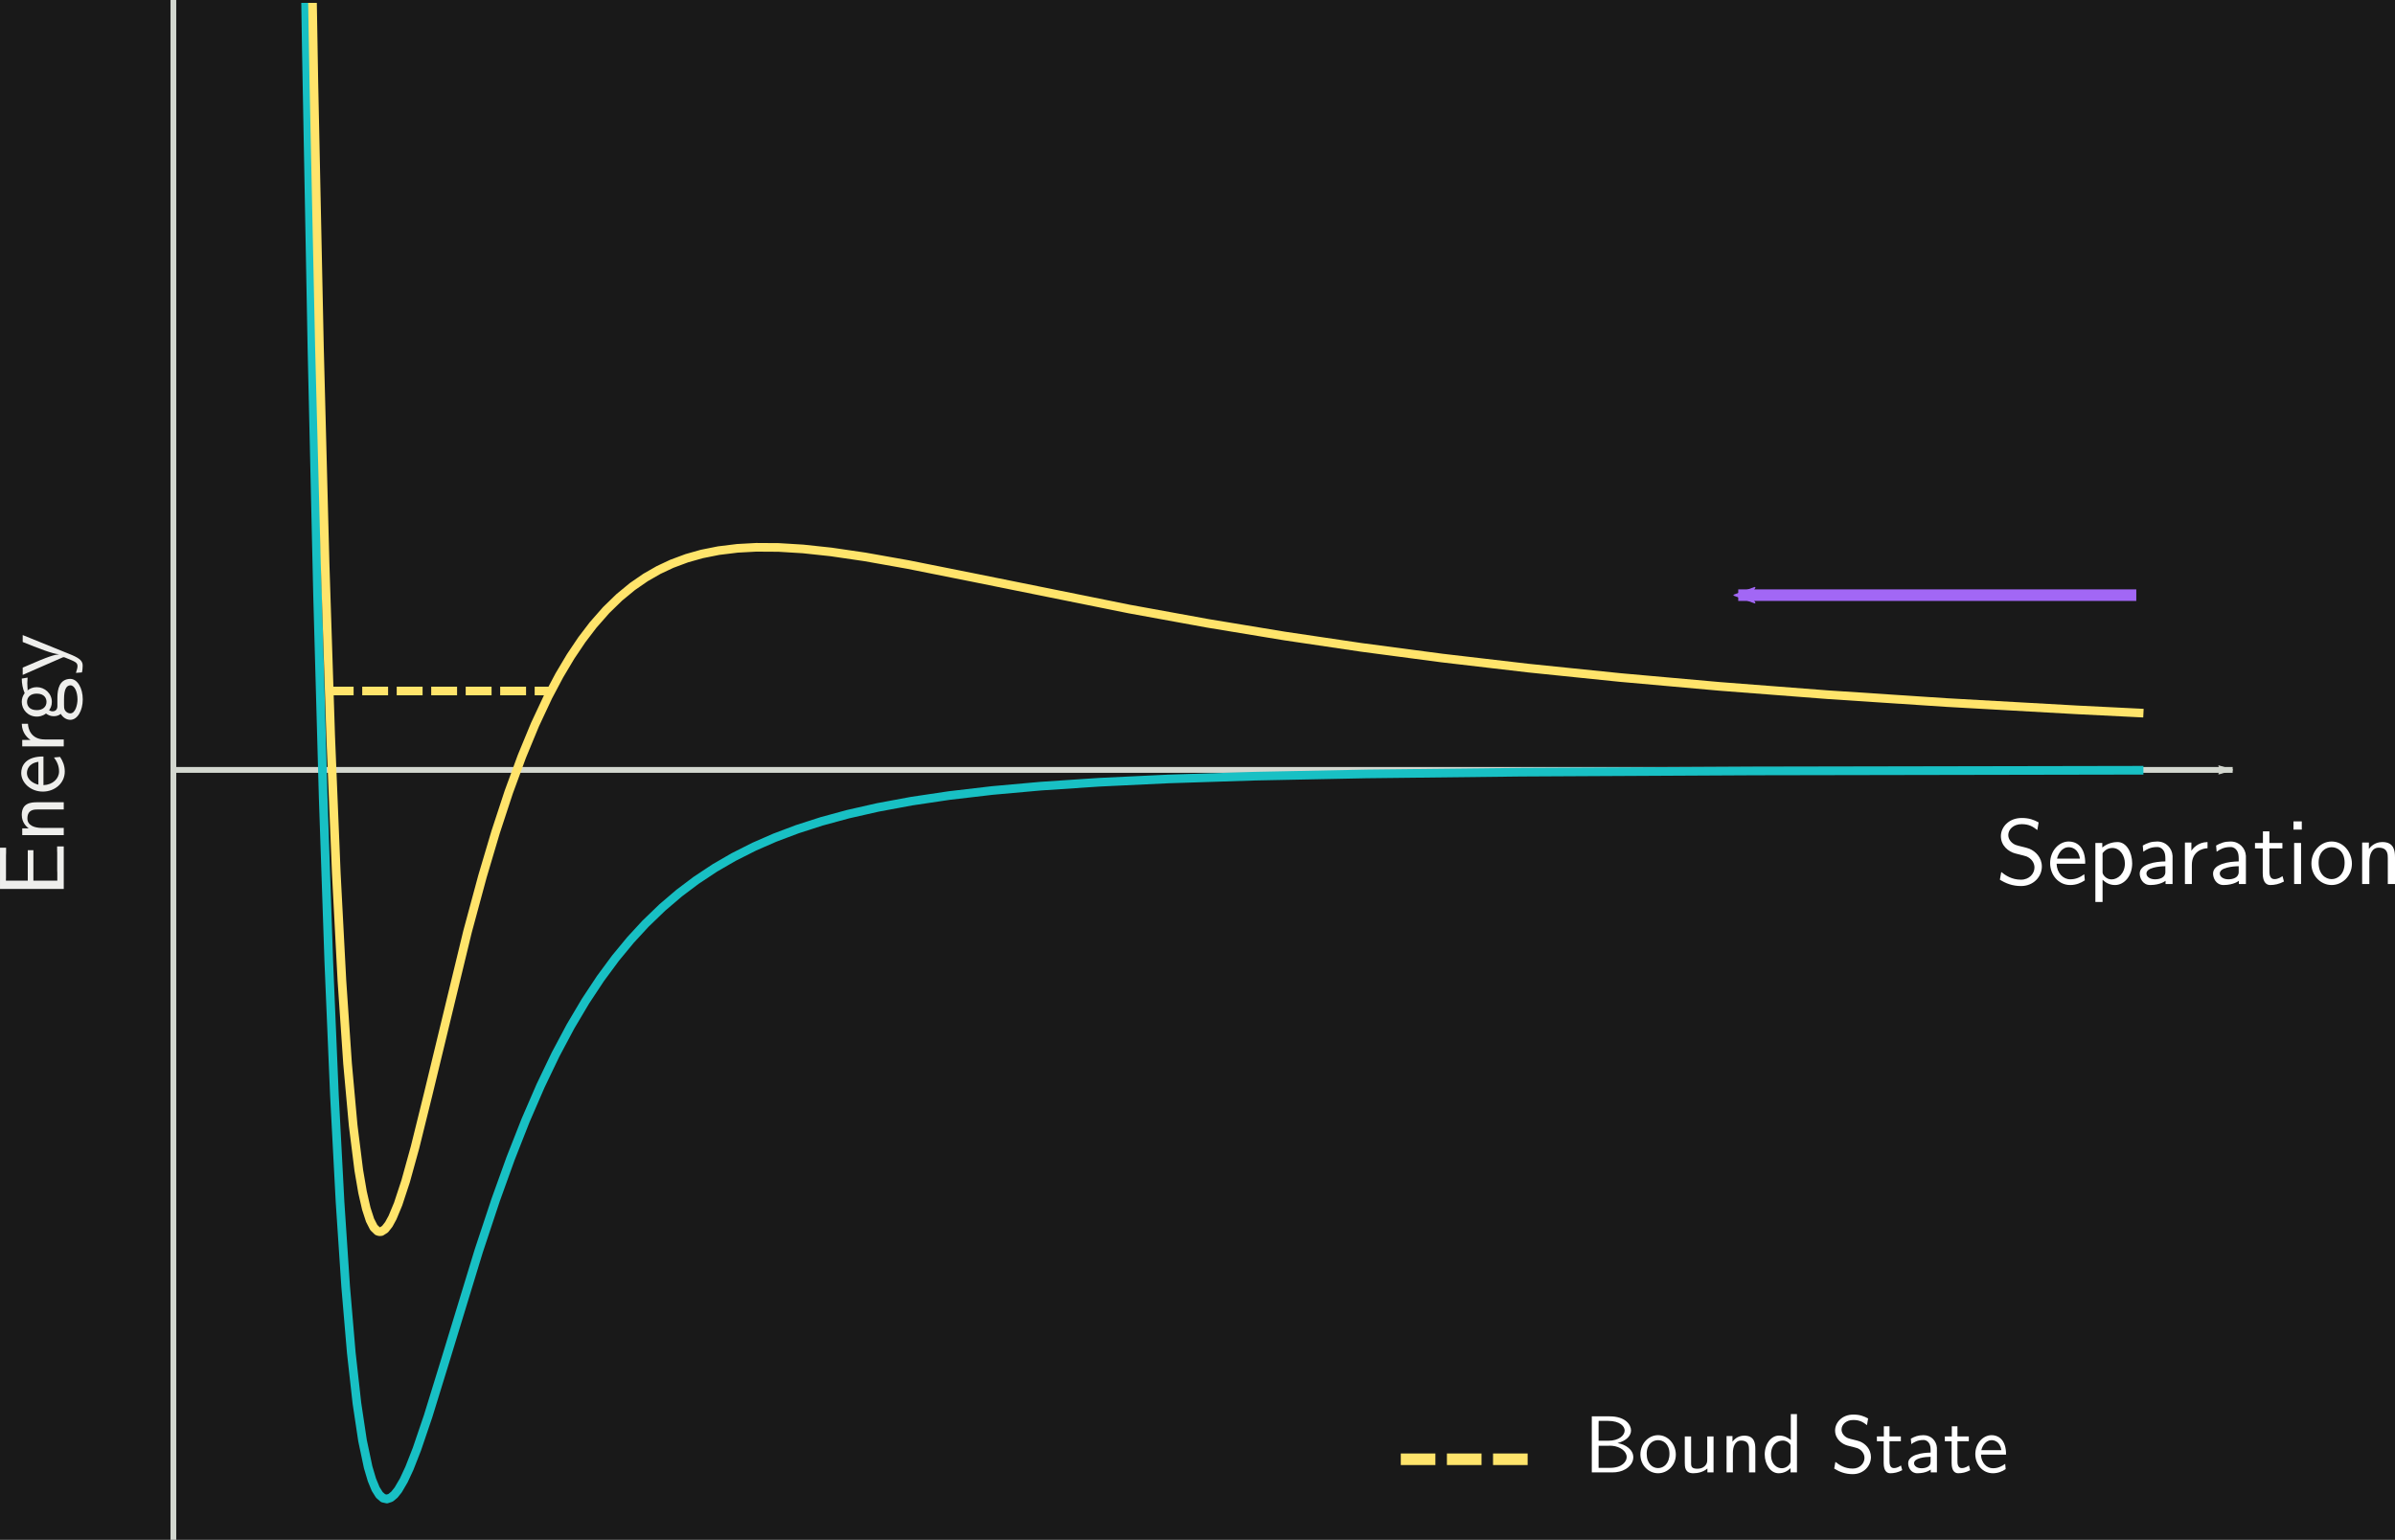 <?xml version="1.0" encoding="UTF-8" standalone="no"?>
<!-- Created with matplotlib (https://matplotlib.org/) -->

<svg
   xmlns:dc="http://purl.org/dc/elements/1.1/"
   xmlns:cc="http://creativecommons.org/ns#"
   xmlns:rdf="http://www.w3.org/1999/02/22-rdf-syntax-ns#"
   xmlns:svg="http://www.w3.org/2000/svg"
   xmlns="http://www.w3.org/2000/svg"
   xmlns:sodipodi="http://sodipodi.sourceforge.net/DTD/sodipodi-0.dtd"
   xmlns:inkscape="http://www.inkscape.org/namespaces/inkscape"
   height="267.112pt"
   version="1.1"
   viewBox="0 0 415.336 267.112"
   width="415.336pt"
   id="svg339"
   sodipodi:docname="PotentialsShape.svg"
   inkscape:version="0.92.4 (5da689c313, 2019-01-14)">
  <sodipodi:namedview
     pagecolor="#ffffff"
     bordercolor="#666666"
     borderopacity="1"
     objecttolerance="10"
     gridtolerance="10"
     guidetolerance="10"
     inkscape:pageopacity="0"
     inkscape:pageshadow="2"
     inkscape:window-width="1600"
     inkscape:window-height="835"
     id="namedview341"
     showgrid="false"
     inkscape:zoom="1.5507653"
     inkscape:cx="190.03977"
     inkscape:cy="204.26012"
     inkscape:window-x="0"
     inkscape:window-y="0"
     inkscape:window-maximized="1"
     inkscape:current-layer="axes_1"
     fit-margin-top="0"
     fit-margin-left="0"
     fit-margin-right="0"
     fit-margin-bottom="0" />
  <defs
     id="defs6"
     style="stroke-linecap:butt;stroke-linejoin:round">
    <marker
       inkscape:stockid="Arrow1Mstart"
       orient="auto"
       refY="0"
       refX="0"
       id="marker1511"
       style="overflow:visible;stroke-linecap:butt;stroke-linejoin:round"
       inkscape:isstock="true">
      <path
         id="path1033"
         d="M 0,0 5,-5 -12.5,0 5,5 Z"
         style="fill:#f62196;fill-opacity:1;fill-rule:evenodd;stroke:#f62196;stroke-width:1pt;stroke-linecap:butt;stroke-linejoin:round;stroke-opacity:1"
         transform="matrix(0.4,0,0,0.4,4,0)"
         inkscape:connector-curvature="0" />
    </marker>
    <marker
       inkscape:stockid="Arrow1Lend"
       orient="auto"
       refY="0"
       refX="0"
       id="marker2134"
       style="overflow:visible;stroke-linecap:butt;stroke-linejoin:round"
       inkscape:isstock="true">
      <path
         id="path2132"
         d="M 0,0 5,-5 -12.5,0 5,5 Z"
         style="fill:#d3d7cf;fill-opacity:1;fill-rule:evenodd;stroke:#d3d7cf;stroke-width:1pt;stroke-linecap:butt;stroke-linejoin:round;stroke-opacity:1"
         transform="matrix(-0.8,0,0,-0.8,-10,0)"
         inkscape:connector-curvature="0" />
    </marker>
    <marker
       inkscape:stockid="Arrow2Mend"
       orient="auto"
       refY="0"
       refX="0"
       id="Arrow2Mend"
       style="overflow:visible;stroke-linecap:butt;stroke-linejoin:round"
       inkscape:isstock="true">
      <path
         id="path1329"
         style="fill:#a267f5;fill-opacity:1;fill-rule:evenodd;stroke:#a267f5;stroke-width:0.625;stroke-linecap:butt;stroke-linejoin:round;stroke-opacity:1"
         d="M 8.719,4.034 -2.207,0.016 8.719,-4.002 c -1.745,2.372 -1.735,5.617 -6e-7,8.035 z"
         transform="scale(-0.6)"
         inkscape:connector-curvature="0" />
    </marker>
    <marker
       inkscape:stockid="Arrow1Mend"
       orient="auto"
       refY="0"
       refX="0"
       id="marker1706"
       style="overflow:visible;stroke-linecap:butt;stroke-linejoin:round"
       inkscape:isstock="true">
      <path
         id="path1704"
         d="M 0,0 5,-5 -12.5,0 5,5 Z"
         style="fill:#000000;fill-opacity:1;fill-rule:evenodd;stroke:#000000;stroke-width:1pt;stroke-linecap:butt;stroke-linejoin:round;stroke-opacity:1"
         transform="matrix(-0.4,0,0,-0.4,-4,0)"
         inkscape:connector-curvature="0" />
    </marker>
    <marker
       inkscape:stockid="Arrow1Lend"
       orient="auto"
       refY="0"
       refX="0"
       id="Arrow1Lend"
       style="overflow:visible;stroke-linecap:butt;stroke-linejoin:round"
       inkscape:isstock="true">
      <path
         id="path1305"
         d="M 0,0 5,-5 -12.5,0 5,5 Z"
         style="fill:#000000;fill-opacity:1;fill-rule:evenodd;stroke:#000000;stroke-width:1pt;stroke-linecap:butt;stroke-linejoin:round;stroke-opacity:1"
         transform="matrix(-0.8,0,0,-0.8,-10,0)"
         inkscape:connector-curvature="0" />
    </marker>
    <marker
       inkscape:stockid="Arrow1Mend"
       orient="auto"
       refY="0"
       refX="0"
       id="Arrow1Mend"
       style="overflow:visible;stroke-linecap:butt;stroke-linejoin:round"
       inkscape:isstock="true">
      <path
         id="path1311"
         d="M 0,0 5,-5 -12.5,0 5,5 Z"
         style="fill:#f62196;fill-opacity:1;fill-rule:evenodd;stroke:#f62196;stroke-width:1pt;stroke-linecap:butt;stroke-linejoin:round;stroke-opacity:1"
         transform="matrix(-0.4,0,0,-0.4,-4,0)"
         inkscape:connector-curvature="0" />
    </marker>
    <marker
       inkscape:stockid="Arrow1Mstart"
       orient="auto"
       refY="0"
       refX="0"
       id="Arrow1Mstart"
       style="overflow:visible;stroke-linecap:butt;stroke-linejoin:round"
       inkscape:isstock="true">
      <path
         id="path1308"
         d="M 0,0 5,-5 -12.5,0 5,5 Z"
         style="fill:#000000;fill-opacity:1;fill-rule:evenodd;stroke:#000000;stroke-width:1pt;stroke-linecap:butt;stroke-linejoin:round;stroke-opacity:1"
         transform="matrix(0.4,0,0,0.4,4,0)"
         inkscape:connector-curvature="0" />
    </marker>
    <style
       type="text/css"
       id="style4">*{stroke-linecap:butt;stroke-linejoin:round;}</style>
    <clipPath
       clipPathUnits="userSpaceOnUse"
       id="clipPath1268"
       style="stroke-linecap:butt;stroke-linejoin:round">
      <rect
         id="rect1270"
         y="107.472"
         x="57.6"
         width="357.12"
         height="200.112"
         style="stroke-width:0.867;stroke-linecap:butt;stroke-linejoin:round" />
    </clipPath>
  </defs>
  <g
     id="figure_1"
     style="stroke-linecap:butt;stroke-linejoin:round"
     transform="translate(-27.535,-40.972)">
    <g
       id="axes_1"
       style="stroke-linecap:butt;stroke-linejoin:round">
      <rect
         style="opacity:1;fill:#191919;fill-opacity:1;fill-rule:nonzero;stroke:none;stroke-width:5.287;stroke-linecap:round;stroke-linejoin:miter;stroke-miterlimit:4;stroke-dasharray:none;stroke-dashoffset:0;stroke-opacity:1;paint-order:markers fill stroke"
         id="rect921"
         width="423.123"
         height="276.837"
         x="22.873"
         y="35.327" />
      <g
         id="patch_2"
         style="stroke-linecap:butt;stroke-linejoin:round" />
      <g
         id="line2d_19"
         style="fill:none;fill-opacity:1;stroke:#d3d7cf;stroke-linecap:butt;stroke-linejoin:round;stroke-opacity:1">
        <path
           clip-path="url(#p95e0666dc2)"
           d="M 57.6,174.528 H 414.72"
           style="fill:none;fill-opacity:1;stroke:#d3d7cf;stroke-width:1;stroke-linecap:square;stroke-linejoin:round;stroke-miterlimit:4;stroke-dasharray:none;stroke-opacity:1;marker-end:url(#marker2134)"
           id="path317"
           inkscape:connector-curvature="0" />
      </g>
      <g
         id="line2d_17"
         style="stroke-linecap:butt;stroke-linejoin:round">
        <path
           clip-path="url(#p95e0666dc2)"
           d="m 79.865,-1 0.792,50.427 0.975,52.01 0.975,42.803 0.975,35.067 0.975,28.567 0.975,23.107 0.975,18.522 0.975,14.675 0.975,11.451 0.975,8.752 0.975,6.497 0.975,4.616 0.65,2.191 0.65,1.578 0.65,1.038 0.65,0.563 0.65,0.146 0.65,-0.219 0.65,-0.538 0.65,-0.815 0.975,-1.663 0.975,-2.096 1.3,-3.313 1.95,-5.735 2.925,-9.494 5.85,-19.158 2.925,-8.819 2.6,-7.223 2.6,-6.611 2.6,-6.005 2.6,-5.425 2.6,-4.883 2.6,-4.385 2.6,-3.93 2.6,-3.52 2.6,-3.151 2.6,-2.821 2.925,-2.822 2.925,-2.493 2.925,-2.205 3.25,-2.154 3.25,-1.884 3.575,-1.804 3.575,-1.562 3.9,-1.47 4.225,-1.36 4.55,-1.239 5.2,-1.18 5.85,-1.086 6.5,-0.969 7.475,-0.876 8.449,-0.759 10.074,-0.673 12.024,-0.573 14.949,-0.481 19.499,-0.392 26.648,-0.3 40.622,-0.213 66.621,-0.122 v 0"
           style="fill:none;stroke:#18c0c4;stroke-width:1.5;stroke-linecap:square;stroke-linejoin:round;stroke-opacity:1"
           id="path311"
           inkscape:connector-curvature="0" />
      </g>
      <g
         id="patch_3"
         style="stroke-width:0.5;stroke-linecap:butt;stroke-linejoin:round;stroke-miterlimit:4;stroke-dasharray:none;fill:#d3d7cf;stroke:#d3d7cf">
        <path
           d="M 57.6,307.584 V 41.472"
           style="fill:#d3d7cf;stroke:#d3d7cf;stroke-width:1;stroke-linecap:square;stroke-linejoin:miter;stroke-miterlimit:4;stroke-dasharray:none"
           id="path320"
           inkscape:connector-curvature="0" />
      </g>
      <g
         id="patch_4"
         style="stroke-linecap:butt;stroke-linejoin:round" />
      <path
         style="fill:none;fill-rule:evenodd;stroke:none;stroke-width:0.75px;stroke-linecap:butt;stroke-linejoin:miter;stroke-opacity:1"
         d="m 139.8,136.728 c 17.068,-6.109 23.151,-4.704 46.955,-1.538"
         id="path1284"
         inkscape:connector-curvature="0"
         sodipodi:nodetypes="cc" />
      <path
         style="fill:none;fill-rule:evenodd;stroke:none;stroke-width:0.75px;stroke-linecap:butt;stroke-linejoin:miter;stroke-opacity:1"
         d="m 288.825,86.58 c 34.812,4.411 71.043,6.756 105.855,8.752"
         id="path1290"
         inkscape:connector-curvature="0"
         sodipodi:nodetypes="cc" />
      <path
         style="fill:none;fill-rule:evenodd;stroke:none;stroke-width:0.75px;stroke-linecap:butt;stroke-linejoin:miter;stroke-opacity:1"
         d="m 113.573,296.09 c 3.807,-9.085 7.31,-16.859 15.221,-43.656"
         id="path1295"
         inkscape:connector-curvature="0"
         sodipodi:nodetypes="cc" />
      <path
         style="fill:none;fill-rule:evenodd;stroke:#a267f5;stroke-width:2;stroke-linecap:butt;stroke-linejoin:miter;stroke-miterlimit:4;stroke-dasharray:none;stroke-opacity:1;marker-end:url(#Arrow2Mend)"
         d="M 398.006,144.213 H 328.977"
         id="path1300"
         inkscape:connector-curvature="0"
         sodipodi:nodetypes="cc"
         class="fragment"
         data-fragment-index="1" />
      <g
         id="g965"
         class="fragment"
         style="stroke-linecap:butt;stroke-linejoin:round"
         data-fragment-index="2">
        <path
           data-fragment-index=""
           class=""
           clip-path="url(#p95e0666dc2)"
           d="m 80.999,-1 0.959,55.931 0.975,46.319 0.975,37.431 0.975,30.004 0.975,23.804 0.975,18.633 0.975,14.328 0.975,10.751 0.975,7.786 0.65,3.8 0.65,2.844 0.65,2.006 0.65,1.272 0.65,0.631 0.325,0.101 0.325,-0.029 0.65,-0.412 0.65,-0.831 0.65,-1.191 0.975,-2.35 1.3,-3.957 1.625,-5.87 2.275,-9.198 6.825,-28.201 2.6,-9.622 2.275,-7.663 2.275,-6.928 2.275,-6.203 2.275,-5.509 2.275,-4.859 1.95,-3.685 1.95,-3.277 1.95,-2.902 1.95,-2.559 2.275,-2.592 2.275,-2.211 2.275,-1.872 2.275,-1.571 2.275,-1.304 2.275,-1.069 2.6,-0.968 2.6,-0.734 2.925,-0.585 3.25,-0.398 3.25,-0.177 3.9,0.024 4.225,0.257 4.875,0.522 5.85,0.856 7.475,1.328 11.374,2.271 26.973,5.442 13.649,2.488 13.324,2.199 13.324,1.975 13.974,1.846 14.949,1.746 15.924,1.632 17.224,1.537 18.849,1.452 20.474,1.351 22.749,1.275 10.724,0.532 v 0"
           style="fill:none;stroke:#ffe46b;stroke-width:1.5;stroke-linecap:square;stroke-linejoin:round;stroke-opacity:1"
           id="path314"
           inkscape:connector-curvature="0" />
        <path
           inkscape:connector-curvature="0"
           id="path1942"
           d="M 84.371,160.841 H 122.939"
           style="fill:none;fill-rule:evenodd;stroke:#ffe46b;stroke-width:1.495;stroke-linecap:butt;stroke-linejoin:miter;stroke-miterlimit:4;stroke-dasharray:4.486, 1.495;stroke-dashoffset:0;stroke-opacity:1" />
      </g>
      <g
         id="g1971"
         transform="translate(191.131,278.18)"
         style="stroke-linecap:butt;stroke-linejoin:round">
        <g
           aria-label="Bound State"
           style="font-style:normal;font-variant:normal;font-weight:normal;font-stretch:normal;font-size:14px;line-height:125%;font-family:'CMU Sans Serif';-inkscape-font-specification:'CMU Sans Serif';letter-spacing:0px;word-spacing:0px;fill:#ffffff;fill-opacity:1;stroke:none;stroke-width:0.75px;stroke-linecap:butt;stroke-linejoin:miter;stroke-opacity:1"
           id="text1948">
          <path
             d="m 112.451,18.204 h 3.472 c 0.238,0 0.476,0 0.714,-0.028 1.596,-0.154 3.01,-1.204 3.01,-2.604 0,-1.316 -1.344,-2.226 -2.744,-2.45 1.61,-0.406 2.352,-1.316 2.352,-2.198 0,-0.98 -0.98,-2.436 -3.696,-2.436 h -3.108 z m 1.176,-0.784 v -3.318 l 0.014,-0.518 h 1.666 c 0.238,0 0.476,-0.014 0.714,0.014 1.316,0.126 2.478,0.91 2.478,1.96 0,0.742 -0.77,1.862 -2.884,1.862 z m 0,-4.704 V 9.762 l 0.014,-0.49 h 1.596 c 2.156,0 2.912,0.994 2.912,1.666 0,0.84 -0.98,1.778 -2.842,1.778 z"
             style="fill:#ffffff;stroke-width:0.75px;stroke-linecap:butt;stroke-linejoin:round"
             id="path1467" />
          <path
             d="m 120.878,15.11 c 0,1.904 1.47,3.248 3.066,3.248 1.596,0 3.08,-1.33 3.08,-3.234 0,-1.75 -1.288,-3.374 -3.08,-3.374 -1.652,0 -3.066,1.456 -3.066,3.36 z m 1.092,-0.14 c 0,-1.694 1.078,-2.352 1.974,-2.352 0.896,0 1.974,0.644 1.974,2.352 0,1.75 -1.036,2.492 -1.974,2.492 -0.924,0 -1.974,-0.728 -1.974,-2.492 z"
             style="fill:#ffffff;stroke-width:0.75px;stroke-linecap:butt;stroke-linejoin:round"
             id="path1469" />
          <path
             d="m 128.578,16.496 c 0,0.728 0,1.862 1.47,1.862 0.77,0 1.722,-0.196 2.45,-0.826 v 0.672 h 1.064 v -6.23 h -1.092 v 3.92 c 0,0.14 0,0.266 -0.014,0.406 -0.07,0.602 -0.616,1.274 -1.666,1.274 -0.952,0 -1.106,-0.308 -1.12,-0.91 v -4.69 h -1.092 z"
             style="fill:#ffffff;stroke-width:0.75px;stroke-linecap:butt;stroke-linejoin:round"
             id="path1471" />
          <path
             d="m 135.824,18.204 h 1.092 v -3.36 c 0,-1.036 0.35,-2.156 1.428,-2.156 1.372,0 1.372,1.05 1.372,1.582 v 3.934 h 1.092 v -4.032 c 0,-0.98 -0.126,-2.338 -1.918,-2.338 -1.232,0 -1.848,0.798 -2.044,1.05 v -0.98 h -1.022 z"
             style="fill:#ffffff;stroke-width:0.75px;stroke-linecap:butt;stroke-linejoin:round"
             id="path1473" />
          <path
             d="m 142.44,15.11 c 0,1.666 0.98,3.248 2.408,3.248 0.924,0 1.596,-0.42 2.072,-0.882 v 0.728 h 1.106 V 8.096 h -1.064 v 4.494 c -0.49,-0.392 -1.148,-0.77 -2.03,-0.77 -1.386,0 -2.492,1.442 -2.492,3.29 z m 1.092,-0.014 c 0,-1.834 1.218,-2.408 2.03,-2.408 h 0.028 c 0.154,0 0.602,0.014 1.036,0.42 0.252,0.238 0.294,0.322 0.294,0.546 v 2.674 c 0,0.434 -0.658,1.162 -1.498,1.162 -0.756,0 -1.89,-0.546 -1.89,-2.394 z"
             style="fill:#ffffff;stroke-width:0.75px;stroke-linecap:butt;stroke-linejoin:round"
             id="path1475" />
          <path
             d="m 154.488,17.546 c 0.882,0.56 1.918,0.966 3.206,0.966 1.918,0 3.164,-1.442 3.164,-2.954 0,-1.4 -0.98,-2.324 -1.876,-2.702 -0.504,-0.21 -1.694,-0.42 -2.1,-0.588 -0.616,-0.252 -1.12,-0.812 -1.12,-1.498 0,-0.826 0.756,-1.652 2.03,-1.652 1.148,0 1.736,0.392 2.38,0.896 l 0.196,-1.162 c -0.728,-0.392 -1.428,-0.672 -2.562,-0.672 -1.974,0 -3.164,1.4 -3.164,2.758 0,1.456 1.162,2.352 2.156,2.618 1.218,0.322 1.4,0.336 1.736,0.462 0.714,0.294 1.204,0.938 1.204,1.68 0,0.91 -0.77,1.848 -2.044,1.848 -1.386,0 -2.324,-0.63 -2.996,-1.162 z"
             style="fill:#ffffff;stroke-width:0.75px;stroke-linecap:butt;stroke-linejoin:round"
             id="path1477" />
          <path
             d="m 161.89,12.8 h 1.176 v 3.766 c 0,1.54 0.686,1.792 1.148,1.792 0.63,0 1.344,-0.14 2.072,-0.532 l -0.224,-0.826 c -0.196,0.14 -0.63,0.462 -1.232,0.462 -0.728,0 -0.756,-0.826 -0.756,-1.218 v -3.444 h 1.974 v -0.826 h -1.974 v -1.764 h -0.98 v 1.764 h -1.204 z"
             style="fill:#ffffff;stroke-width:0.75px;stroke-linecap:butt;stroke-linejoin:round"
             id="path1479" />
          <path
             d="m 167.313,16.622 c 0,0.644 0.42,1.736 1.596,1.736 1.54,0 2.31,-0.63 2.324,-0.644 v 0.49 h 1.064 v -4.27 c -0.07,-1.176 -0.994,-2.184 -2.324,-2.184 -0.882,0 -1.526,0.224 -2.198,0.616 l 0.084,0.938 c 0.462,-0.322 1.05,-0.714 2.1,-0.714 0.182,0 0.546,0.014 0.882,0.42 0.35,0.42 0.35,0.896 0.364,1.288 v 0.476 c -1.442,0.014 -3.892,0.364 -3.892,1.848 z m 1.022,-0.014 c 0,-0.882 1.862,-1.092 2.87,-1.106 v 0.882 c 0,0.91 -0.966,1.106 -1.568,1.106 -0.756,0 -1.302,-0.378 -1.302,-0.882 z"
             style="fill:#ffffff;stroke-width:0.75px;stroke-linecap:butt;stroke-linejoin:round"
             id="path1481" />
          <path
             d="m 173.675,12.8 h 1.176 v 3.766 c 0,1.54 0.686,1.792 1.148,1.792 0.63,0 1.344,-0.14 2.072,-0.532 l -0.224,-0.826 c -0.196,0.14 -0.63,0.462 -1.232,0.462 -0.728,0 -0.756,-0.826 -0.756,-1.218 v -3.444 h 1.974 v -0.826 h -1.974 v -1.764 h -0.98 v 1.764 h -1.204 z"
             style="fill:#ffffff;stroke-width:0.75px;stroke-linecap:butt;stroke-linejoin:round"
             id="path1483" />
          <path
             d="m 178.958,15.04 c 0,1.736 1.218,3.318 3.052,3.318 0.882,0 1.61,-0.308 2.212,-0.714 l -0.084,-0.924 c -0.616,0.448 -1.246,0.77 -2.128,0.77 -1.064,0 -2.016,-0.924 -2.072,-2.366 h 4.34 v -0.406 c -0.126,-2.394 -1.498,-2.968 -2.492,-2.968 -1.484,0 -2.828,1.414 -2.828,3.29 z m 1.05,-0.686 c 0.154,-0.686 0.714,-1.736 1.778,-1.736 0.406,0 1.456,0.182 1.694,1.736 z"
             style="fill:#ffffff;stroke-width:0.75px;stroke-linecap:butt;stroke-linejoin:round"
             id="path1485" />
        </g>
        <path
           inkscape:connector-curvature="0"
           id="path1965"
           d="m 79.325,15.929 h 22.314"
           style="fill:none;fill-rule:evenodd;stroke:#ffe46b;stroke-width:2;stroke-linecap:butt;stroke-linejoin:miter;stroke-miterlimit:4;stroke-dasharray:6, 2;stroke-dashoffset:0;stroke-opacity:1"
           sodipodi:nodetypes="cc" />
      </g>
      <g
         aria-label="Energy"
         transform="rotate(-90)"
         style="font-style:normal;font-variant:normal;font-weight:normal;font-stretch:normal;font-size:14px;line-height:125%;font-family:'CMU Sans Serif';-inkscape-font-specification:'CMU Sans Serif';letter-spacing:0px;word-spacing:0px;fill:#eeeeec;fill-opacity:1;stroke:none;stroke-width:0.75px;stroke-linecap:butt;stroke-linejoin:miter;stroke-opacity:1"
         id="text2110">
        <path
           d="m -195.174,38.591 h 7.376 v -1.152 h -0.736 l -0.352,0.016 h -3.104 l -0.384,0.016 h -1.36 v -4.144 h 5.28 v -0.976 h -5.28 v -3.792 l 0.56,0.016 h 3.84 l 0.4,0.016 h 0.912 v -1.056 h -7.152 z"
           style="font-size:16px;fill:#eeeeec;stroke-width:0.75px;stroke-linecap:butt;stroke-linejoin:round"
           id="path1337" />
        <path
           d="m -185.836,38.591 h 1.248 v -3.84 c 0,-1.184 0.4,-2.464 1.632,-2.464 1.568,0 1.568,1.2 1.568,1.808 v 4.496 h 1.248 v -4.608 c 0,-1.12 -0.144,-2.672 -2.192,-2.672 -1.408,0 -2.112,0.912 -2.336,1.2 v -1.12 h -1.168 z"
           style="font-size:16px;fill:#eeeeec;stroke-width:0.75px;stroke-linecap:butt;stroke-linejoin:round"
           id="path1339" />
        <path
           d="m -178.29,34.975 c 0,1.984 1.392,3.792 3.488,3.792 1.008,0 1.84,-0.352 2.528,-0.816 l -0.096,-1.056 c -0.704,0.512 -1.424,0.88 -2.432,0.88 -1.216,0 -2.304,-1.056 -2.368,-2.704 h 4.96 v -0.464 c -0.144,-2.736 -1.712,-3.392 -2.848,-3.392 -1.696,0 -3.232,1.616 -3.232,3.76 z m 1.2,-0.784 c 0.176,-0.784 0.816,-1.984 2.032,-1.984 0.464,0 1.664,0.208 1.936,1.984 z"
           style="font-size:16px;fill:#eeeeec;stroke-width:0.75px;stroke-linecap:butt;stroke-linejoin:round"
           id="path1341" />
        <path
           d="m -170.445,38.591 h 1.2 v -3.296 c 0,-2.336 1.776,-2.88 2.72,-2.912 v -1.072 c -1.696,0.032 -2.544,1.12 -2.8,1.52 v -1.44 h -1.12 z"
           style="font-size:16px;fill:#eeeeec;stroke-width:0.75px;stroke-linecap:butt;stroke-linejoin:round"
           id="path1343" />
        <path
           d="m -165.84,39.727 c 0,1.232 1.584,2.16 3.552,2.16 1.952,0 3.552,-0.928 3.552,-2.176 0,-0.192 -0.032,-0.4 -0.08,-0.592 -0.448,-1.6 -2.4,-1.632 -3.456,-1.632 h -1.2 c -0.768,0 -0.896,-0.544 -0.896,-0.848 0,-0.112 0.016,-0.272 0.176,-0.592 0.352,0.224 0.752,0.48 1.456,0.48 1.488,0 2.56,-1.248 2.56,-2.608 0,-0.688 -0.208,-1.152 -0.624,-1.712 l 0.144,0.128 c 0.288,-0.016 0.784,-0.064 1.2,-0.064 0.32,0 0.624,0.016 0.944,0.048 l -0.176,-1.008 c -0.864,0 -1.712,0.16 -2.512,0.496 l 0.032,0.032 c -0.528,-0.368 -0.976,-0.528 -1.568,-0.528 -1.312,0 -2.544,1.056 -2.544,2.608 0,0.32 0.048,0.96 0.528,1.584 v 0.016 c -0.288,0.384 -0.464,0.816 -0.464,1.344 0,0.512 0.144,0.848 0.4,1.216 -0.624,0.368 -1.024,0.992 -1.024,1.648 z m 1.12,0 c 0,-0.464 0.352,-1.008 1.008,-1.072 l 0.464,-0.016 h 1.008 c 1.728,0 2.384,0.448 2.384,1.104 0,0.736 -1.152,1.232 -2.448,1.232 -0.88,0 -2.416,-0.352 -2.416,-1.248 z m 0.56,-5.808 c 0,-1.36 0.848,-1.696 1.424,-1.696 0.864,0 1.44,0.64 1.44,1.68 0,1.36 -0.848,1.696 -1.424,1.696 -0.864,0 -1.44,-0.64 -1.44,-1.68 z"
           style="font-size:16px;fill:#eeeeec;stroke-width:0.75px;stroke-linecap:butt;stroke-linejoin:round"
           id="path1345" />
        <path
           d="m -158.048,31.471 2.992,6.832 c 0.064,0.128 0.08,0.192 0.08,0.272 0,0.064 -0.016,0.144 -0.064,0.256 -0.688,1.664 -0.816,2.144 -1.488,2.144 -0.272,0 -0.624,-0.096 -1.168,-0.272 l 0.08,1.04 c 0.384,0.096 0.864,0.128 1.168,0.128 0.736,0 1.2,-0.368 1.84,-1.84 l 3.472,-8.56 h -1.2 c -1.056,2.624 -2.096,5.232 -2.128,6.32 -0.144,-0.912 -0.144,-1.344 -2.32,-6.32 z"
           style="font-size:16px;fill:#eeeeec;stroke-width:0.75px;stroke-linecap:butt;stroke-linejoin:round"
           id="path1347" />
      </g>
      <g
         aria-label="Separation"
         style="font-style:normal;font-variant:normal;font-weight:normal;font-stretch:normal;font-size:14px;line-height:125%;font-family:'CMU Sans Serif';-inkscape-font-specification:'CMU Sans Serif';letter-spacing:0px;word-spacing:0px;fill:#ffffff;fill-opacity:1;stroke:none;stroke-width:0.75px;stroke-linecap:butt;stroke-linejoin:miter;stroke-opacity:1"
         id="text2118">
        <path
           d="m 374.349,193.57 c 1.008,0.64 2.192,1.104 3.664,1.104 2.192,0 3.616,-1.648 3.616,-3.376 0,-1.6 -1.12,-2.656 -2.144,-3.088 -0.576,-0.24 -1.936,-0.48 -2.4,-0.672 -0.704,-0.288 -1.28,-0.928 -1.28,-1.712 0,-0.944 0.864,-1.888 2.32,-1.888 1.312,0 1.984,0.448 2.72,1.024 l 0.224,-1.328 c -0.832,-0.448 -1.632,-0.768 -2.928,-0.768 -2.256,0 -3.616,1.6 -3.616,3.152 0,1.664 1.328,2.688 2.464,2.992 1.392,0.368 1.6,0.384 1.984,0.528 0.816,0.336 1.376,1.072 1.376,1.92 0,1.04 -0.88,2.112 -2.336,2.112 -1.584,0 -2.656,-0.72 -3.424,-1.328 z"
           style="font-size:16px;fill:#ffffff;stroke-width:0.75px;stroke-linecap:butt;stroke-linejoin:round"
           id="path1446" />
        <path
           d="m 383.064,190.706 c 0,1.984 1.392,3.792 3.488,3.792 1.008,0 1.84,-0.352 2.528,-0.816 l -0.096,-1.056 c -0.704,0.512 -1.424,0.88 -2.432,0.88 -1.216,0 -2.304,-1.056 -2.368,-2.704 h 4.96 v -0.464 c -0.144,-2.736 -1.712,-3.392 -2.848,-3.392 -1.696,0 -3.232,1.616 -3.232,3.76 z m 1.2,-0.784 c 0.176,-0.784 0.816,-1.984 2.032,-1.984 0.464,0 1.664,0.208 1.936,1.984 z"
           style="font-size:16px;fill:#ffffff;stroke-width:0.75px;stroke-linecap:butt;stroke-linejoin:round"
           id="path1448" />
        <path
           d="m 390.91,197.442 h 1.248 v -3.856 c 0.528,0.496 1.216,0.912 2.16,0.912 1.552,0 2.976,-1.504 2.976,-3.76 0,-1.904 -1.008,-3.696 -2.528,-3.696 -0.544,0 -1.632,0.112 -2.656,0.944 v -0.784 h -1.2 z m 1.248,-5.136 v -3.328 c 0.096,-0.112 0.64,-0.912 1.696,-0.912 1.312,0 2.176,1.296 2.176,2.704 0,1.696 -1.2,2.752 -2.32,2.752 -0.944,0 -1.552,-0.832 -1.552,-1.216 z"
           style="font-size:16px;fill:#ffffff;stroke-width:0.75px;stroke-linecap:butt;stroke-linejoin:round"
           id="path1450" />
        <path
           d="m 398.599,192.514 c 0,0.736 0.48,1.984 1.824,1.984 1.76,0 2.64,-0.72 2.656,-0.736 v 0.56 h 1.216 v -4.88 c -0.08,-1.344 -1.136,-2.496 -2.656,-2.496 -1.008,0 -1.744,0.256 -2.512,0.704 l 0.096,1.072 c 0.528,-0.368 1.2,-0.816 2.4,-0.816 0.208,0 0.624,0.016 1.008,0.48 0.4,0.48 0.4,1.024 0.416,1.472 v 0.544 c -1.648,0.016 -4.448,0.416 -4.448,2.112 z m 1.168,-0.016 c 0,-1.008 2.128,-1.248 3.28,-1.264 v 1.008 c 0,1.04 -1.104,1.264 -1.792,1.264 -0.864,0 -1.488,-0.432 -1.488,-1.008 z"
           style="font-size:16px;fill:#ffffff;stroke-width:0.75px;stroke-linecap:butt;stroke-linejoin:round"
           id="path1452" />
        <path
           d="m 406.441,194.322 h 1.2 v -3.296 c 0,-2.336 1.776,-2.88 2.72,-2.912 v -1.072 c -1.696,0.032 -2.544,1.12 -2.8,1.52 v -1.44 h -1.12 z"
           style="font-size:16px;fill:#ffffff;stroke-width:0.75px;stroke-linecap:butt;stroke-linejoin:round"
           id="path1454" />
        <path
           d="m 411.318,192.514 c 0,0.736 0.48,1.984 1.824,1.984 1.76,0 2.64,-0.72 2.656,-0.736 v 0.56 h 1.216 v -4.88 c -0.08,-1.344 -1.136,-2.496 -2.656,-2.496 -1.008,0 -1.744,0.256 -2.512,0.704 l 0.096,1.072 c 0.528,-0.368 1.2,-0.816 2.4,-0.816 0.208,0 0.624,0.016 1.008,0.48 0.4,0.48 0.4,1.024 0.416,1.472 v 0.544 c -1.648,0.016 -4.448,0.416 -4.448,2.112 z m 1.168,-0.016 c 0,-1.008 2.128,-1.248 3.28,-1.264 v 1.008 c 0,1.04 -1.104,1.264 -1.792,1.264 -0.864,0 -1.488,-0.432 -1.488,-1.008 z"
           style="font-size:16px;fill:#ffffff;stroke-width:0.75px;stroke-linecap:butt;stroke-linejoin:round"
           id="path1456" />
        <path
           d="m 418.59,188.146 h 1.344 v 4.304 c 0,1.76 0.784,2.048 1.312,2.048 0.72,0 1.536,-0.16 2.368,-0.608 l -0.256,-0.944 c -0.224,0.16 -0.72,0.528 -1.408,0.528 -0.832,0 -0.864,-0.944 -0.864,-1.392 v -3.936 h 2.256 v -0.944 h -2.256 v -2.016 h -1.12 v 2.016 h -1.376 z"
           style="font-size:16px;fill:#ffffff;stroke-width:0.75px;stroke-linecap:butt;stroke-linejoin:round"
           id="path1458" />
        <path
           d="m 425.379,194.322 h 1.2 v -7.12 h -1.2 z m -0.112,-9.44 h 1.44 v -1.424 h -1.44 z"
           style="font-size:16px;fill:#ffffff;stroke-width:0.75px;stroke-linecap:butt;stroke-linejoin:round"
           id="path1460" />
        <path
           d="m 428.375,190.786 c 0,2.176 1.68,3.712 3.504,3.712 1.824,0 3.52,-1.52 3.52,-3.696 0,-2 -1.472,-3.856 -3.52,-3.856 -1.888,0 -3.504,1.664 -3.504,3.84 z m 1.248,-0.16 c 0,-1.936 1.232,-2.688 2.256,-2.688 1.024,0 2.256,0.736 2.256,2.688 0,2 -1.184,2.848 -2.256,2.848 -1.056,0 -2.256,-0.832 -2.256,-2.848 z"
           style="font-size:16px;fill:#ffffff;stroke-width:0.75px;stroke-linecap:butt;stroke-linejoin:round"
           id="path1462" />
        <path
           d="m 437.175,194.322 h 1.248 v -3.84 c 0,-1.184 0.4,-2.464 1.632,-2.464 1.568,0 1.568,1.2 1.568,1.808 v 4.496 h 1.248 v -4.608 c 0,-1.12 -0.144,-2.672 -2.192,-2.672 -1.408,0 -2.112,0.912 -2.336,1.2 v -1.12 h -1.168 z"
           style="font-size:16px;fill:#ffffff;stroke-width:0.75px;stroke-linecap:butt;stroke-linejoin:round"
           id="path1464" />
      </g>
    </g>
  </g>
  <defs
     id="defs337">
    <clipPath
       id="p95e0666dc2"
       style="stroke-linecap:butt;stroke-linejoin:round">
      <rect
         height="266.112"
         width="357.12"
         x="57.6"
         y="41.472"
         id="rect334"
         style="stroke-linecap:butt;stroke-linejoin:round" />
    </clipPath>
  </defs>
</svg>
